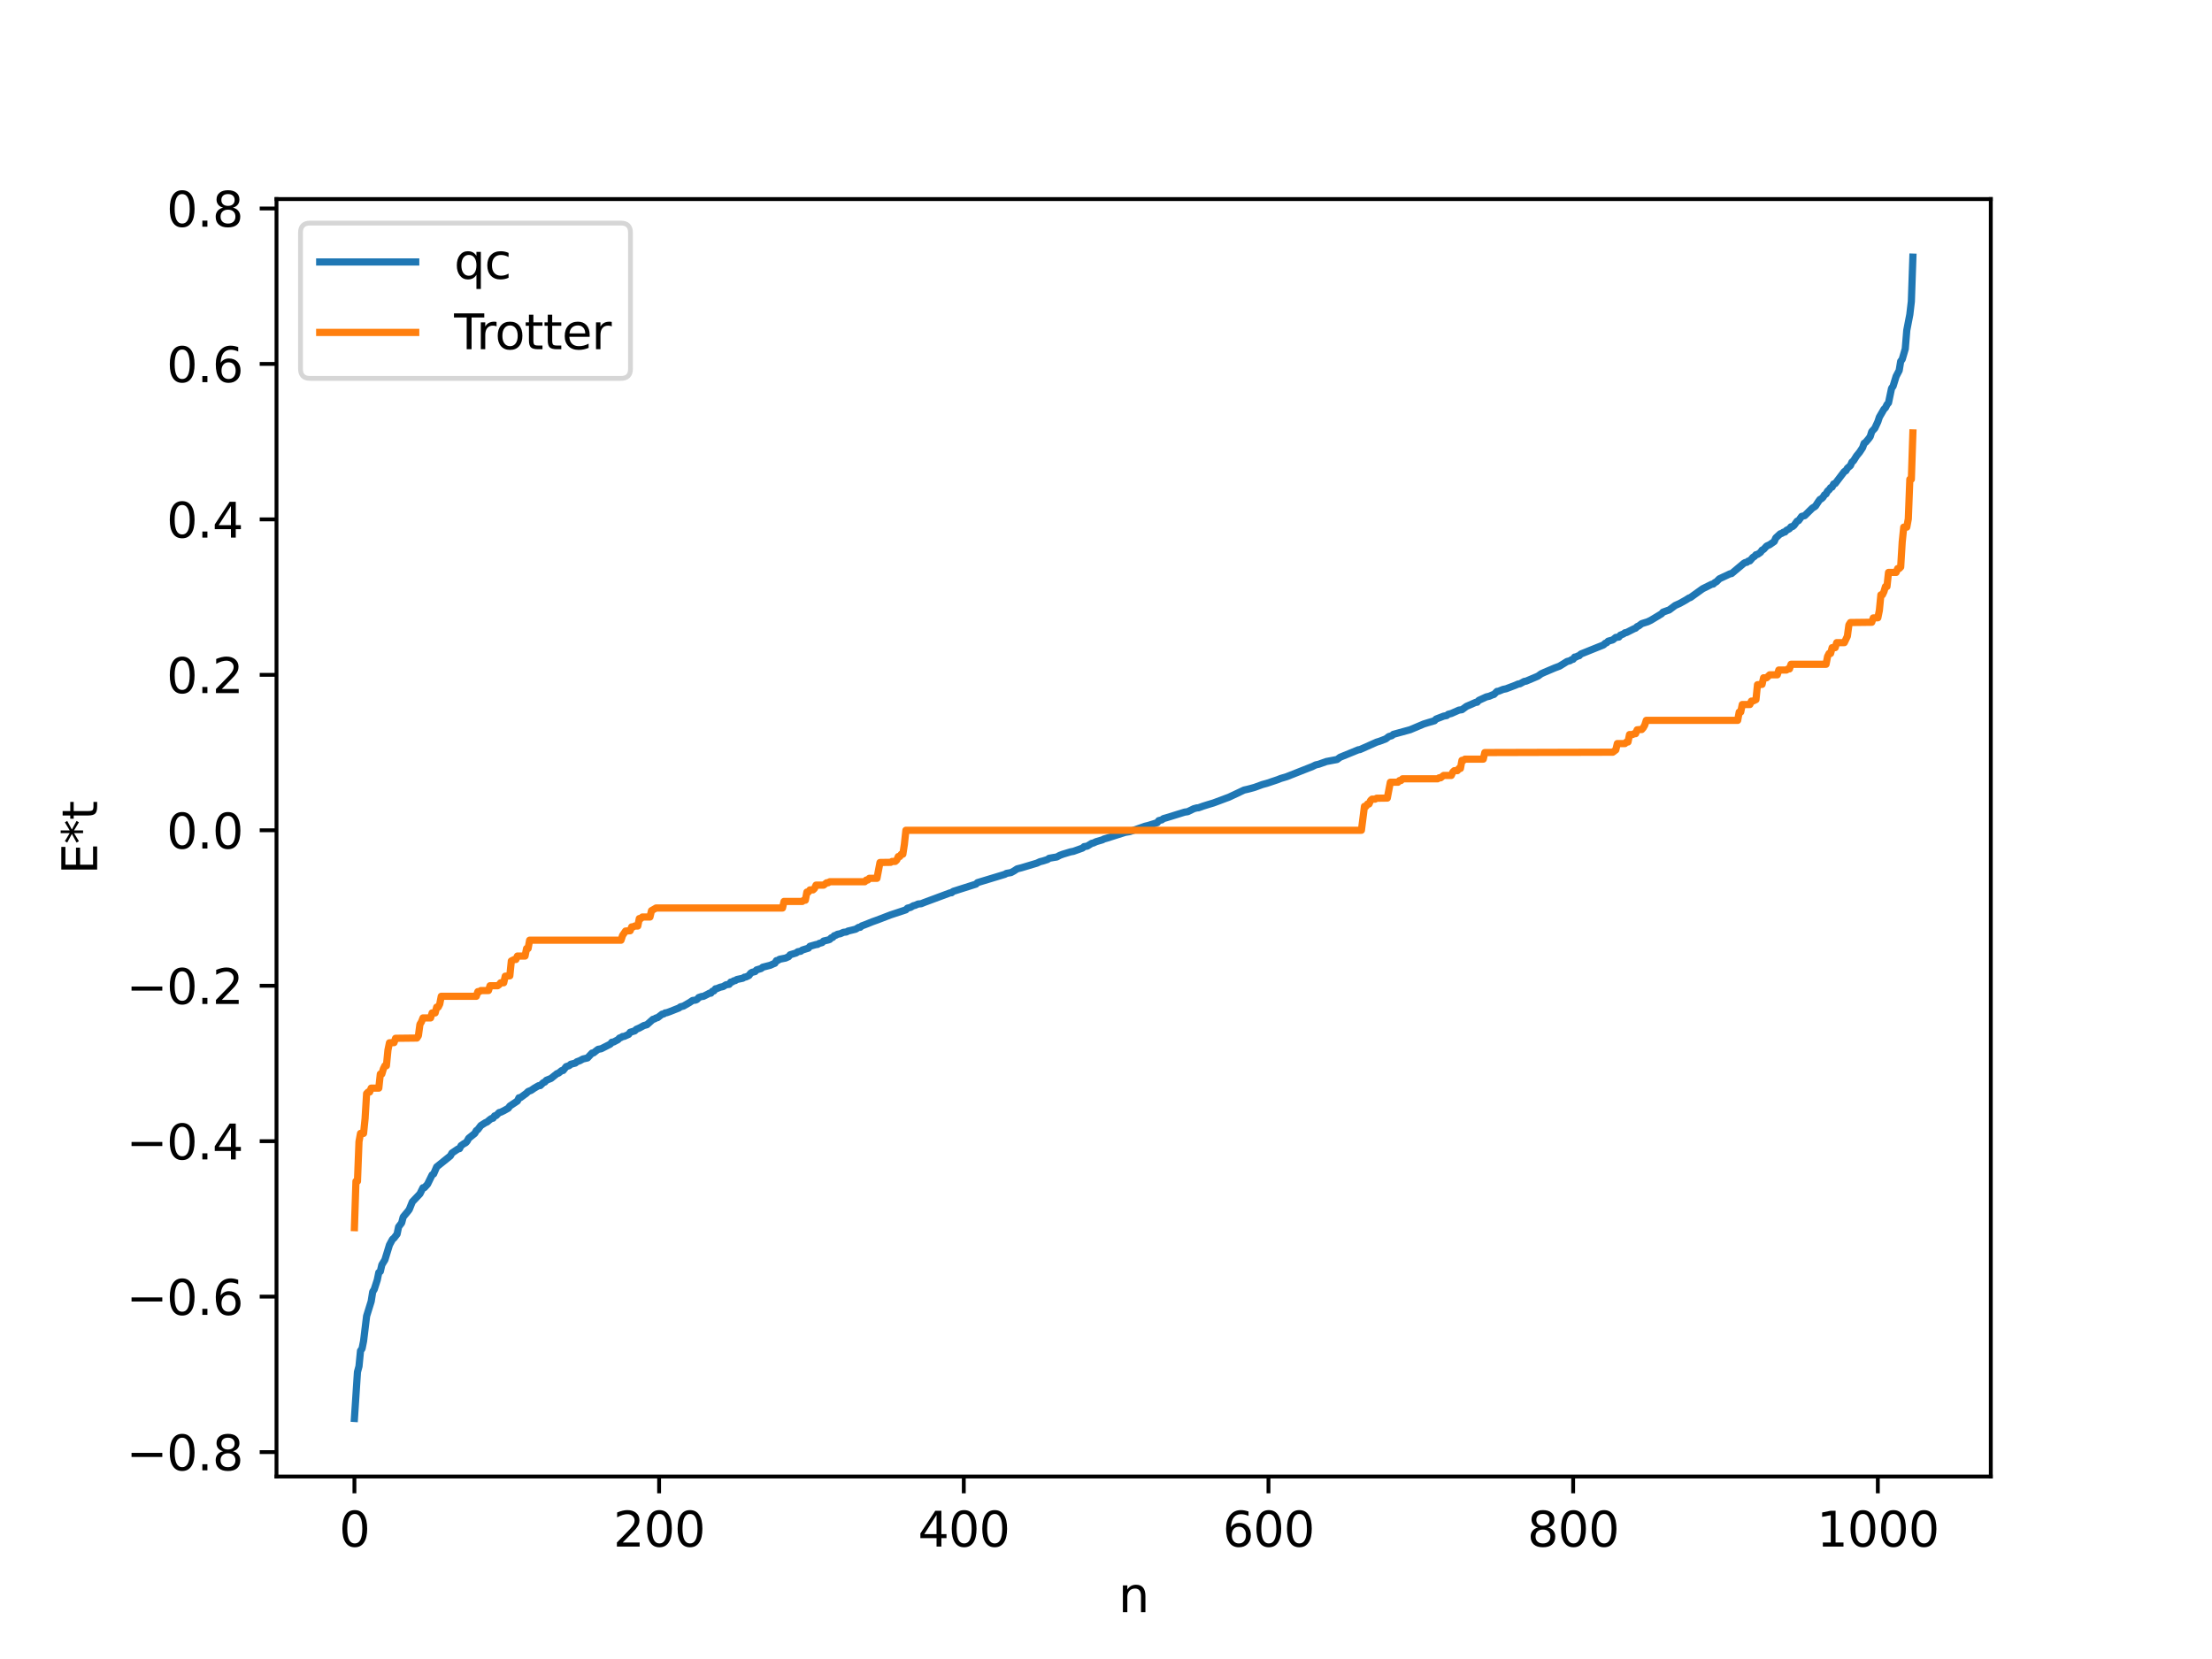 <?xml version="1.0" encoding="utf-8" standalone="no"?>
<!DOCTYPE svg PUBLIC "-//W3C//DTD SVG 1.1//EN"
  "http://www.w3.org/Graphics/SVG/1.1/DTD/svg11.dtd">
<svg xmlns:xlink="http://www.w3.org/1999/xlink" width="460.8pt" height="345.6pt" viewBox="0 0 460.8 345.6" xmlns="http://www.w3.org/2000/svg" version="1.1">
 <defs>
  <style type="text/css">*{stroke-linejoin: round; stroke-linecap: butt}</style>
 </defs>
 <g id="figure_1">
  <g id="patch_1">
   <path d="M 0 345.6 
L 460.8 345.6 
L 460.8 0 
L 0 0 
z
" style="fill: #ffffff"/>
  </g>
  <g id="axes_1">
   <g id="patch_2">
    <path d="M 57.6 307.584 
L 414.72 307.584 
L 414.72 41.472 
L 57.6 41.472 
z
" style="fill: #ffffff"/>
   </g>
   <g id="matplotlib.axis_1">
    <g id="xtick_1">
     <g id="line2d_1">
      <defs>
       <path id="md7df783fc5" d="M 0 0 
L 0 3.5 
" style="stroke: #000000; stroke-width: 0.8"/>
      </defs>
      <g>
       <use xlink:href="#md7df783fc5" x="73.833" y="307.584" style="stroke: #000000; stroke-width: 0.8"/>
      </g>
     </g>
     <g id="text_1">
      <!-- 0 -->
      <g transform="translate(70.651 322.182) scale(0.1 -0.1)">
       <defs>
        <path id="DejaVuSans-30" d="M 2034 4250 
Q 1547 4250 1301 3770 
Q 1056 3291 1056 2328 
Q 1056 1369 1301 889 
Q 1547 409 2034 409 
Q 2525 409 2770 889 
Q 3016 1369 3016 2328 
Q 3016 3291 2770 3770 
Q 2525 4250 2034 4250 
z
M 2034 4750 
Q 2819 4750 3233 4129 
Q 3647 3509 3647 2328 
Q 3647 1150 3233 529 
Q 2819 -91 2034 -91 
Q 1250 -91 836 529 
Q 422 1150 422 2328 
Q 422 3509 836 4129 
Q 1250 4750 2034 4750 
z
" transform="scale(0.016)"/>
       </defs>
       <use xlink:href="#DejaVuSans-30"/>
      </g>
     </g>
    </g>
    <g id="xtick_2">
     <g id="line2d_2">
      <g>
       <use xlink:href="#md7df783fc5" x="137.304" y="307.584" style="stroke: #000000; stroke-width: 0.8"/>
      </g>
     </g>
     <g id="text_2">
      <!-- 200 -->
      <g transform="translate(127.76 322.182) scale(0.1 -0.1)">
       <defs>
        <path id="DejaVuSans-32" d="M 1228 531 
L 3431 531 
L 3431 0 
L 469 0 
L 469 531 
Q 828 903 1448 1529 
Q 2069 2156 2228 2338 
Q 2531 2678 2651 2914 
Q 2772 3150 2772 3378 
Q 2772 3750 2511 3984 
Q 2250 4219 1831 4219 
Q 1534 4219 1204 4116 
Q 875 4013 500 3803 
L 500 4441 
Q 881 4594 1212 4672 
Q 1544 4750 1819 4750 
Q 2544 4750 2975 4387 
Q 3406 4025 3406 3419 
Q 3406 3131 3298 2873 
Q 3191 2616 2906 2266 
Q 2828 2175 2409 1742 
Q 1991 1309 1228 531 
z
" transform="scale(0.016)"/>
       </defs>
       <use xlink:href="#DejaVuSans-32"/>
       <use xlink:href="#DejaVuSans-30" x="63.623"/>
       <use xlink:href="#DejaVuSans-30" x="127.246"/>
      </g>
     </g>
    </g>
    <g id="xtick_3">
     <g id="line2d_3">
      <g>
       <use xlink:href="#md7df783fc5" x="200.775" y="307.584" style="stroke: #000000; stroke-width: 0.8"/>
      </g>
     </g>
     <g id="text_3">
      <!-- 400 -->
      <g transform="translate(191.231 322.182) scale(0.1 -0.1)">
       <defs>
        <path id="DejaVuSans-34" d="M 2419 4116 
L 825 1625 
L 2419 1625 
L 2419 4116 
z
M 2253 4666 
L 3047 4666 
L 3047 1625 
L 3713 1625 
L 3713 1100 
L 3047 1100 
L 3047 0 
L 2419 0 
L 2419 1100 
L 313 1100 
L 313 1709 
L 2253 4666 
z
" transform="scale(0.016)"/>
       </defs>
       <use xlink:href="#DejaVuSans-34"/>
       <use xlink:href="#DejaVuSans-30" x="63.623"/>
       <use xlink:href="#DejaVuSans-30" x="127.246"/>
      </g>
     </g>
    </g>
    <g id="xtick_4">
     <g id="line2d_4">
      <g>
       <use xlink:href="#md7df783fc5" x="264.246" y="307.584" style="stroke: #000000; stroke-width: 0.8"/>
      </g>
     </g>
     <g id="text_4">
      <!-- 600 -->
      <g transform="translate(254.702 322.182) scale(0.1 -0.1)">
       <defs>
        <path id="DejaVuSans-36" d="M 2113 2584 
Q 1688 2584 1439 2293 
Q 1191 2003 1191 1497 
Q 1191 994 1439 701 
Q 1688 409 2113 409 
Q 2538 409 2786 701 
Q 3034 994 3034 1497 
Q 3034 2003 2786 2293 
Q 2538 2584 2113 2584 
z
M 3366 4563 
L 3366 3988 
Q 3128 4100 2886 4159 
Q 2644 4219 2406 4219 
Q 1781 4219 1451 3797 
Q 1122 3375 1075 2522 
Q 1259 2794 1537 2939 
Q 1816 3084 2150 3084 
Q 2853 3084 3261 2657 
Q 3669 2231 3669 1497 
Q 3669 778 3244 343 
Q 2819 -91 2113 -91 
Q 1303 -91 875 529 
Q 447 1150 447 2328 
Q 447 3434 972 4092 
Q 1497 4750 2381 4750 
Q 2619 4750 2861 4703 
Q 3103 4656 3366 4563 
z
" transform="scale(0.016)"/>
       </defs>
       <use xlink:href="#DejaVuSans-36"/>
       <use xlink:href="#DejaVuSans-30" x="63.623"/>
       <use xlink:href="#DejaVuSans-30" x="127.246"/>
      </g>
     </g>
    </g>
    <g id="xtick_5">
     <g id="line2d_5">
      <g>
       <use xlink:href="#md7df783fc5" x="327.717" y="307.584" style="stroke: #000000; stroke-width: 0.8"/>
      </g>
     </g>
     <g id="text_5">
      <!-- 800 -->
      <g transform="translate(318.173 322.182) scale(0.1 -0.1)">
       <defs>
        <path id="DejaVuSans-38" d="M 2034 2216 
Q 1584 2216 1326 1975 
Q 1069 1734 1069 1313 
Q 1069 891 1326 650 
Q 1584 409 2034 409 
Q 2484 409 2743 651 
Q 3003 894 3003 1313 
Q 3003 1734 2745 1975 
Q 2488 2216 2034 2216 
z
M 1403 2484 
Q 997 2584 770 2862 
Q 544 3141 544 3541 
Q 544 4100 942 4425 
Q 1341 4750 2034 4750 
Q 2731 4750 3128 4425 
Q 3525 4100 3525 3541 
Q 3525 3141 3298 2862 
Q 3072 2584 2669 2484 
Q 3125 2378 3379 2068 
Q 3634 1759 3634 1313 
Q 3634 634 3220 271 
Q 2806 -91 2034 -91 
Q 1263 -91 848 271 
Q 434 634 434 1313 
Q 434 1759 690 2068 
Q 947 2378 1403 2484 
z
M 1172 3481 
Q 1172 3119 1398 2916 
Q 1625 2713 2034 2713 
Q 2441 2713 2670 2916 
Q 2900 3119 2900 3481 
Q 2900 3844 2670 4047 
Q 2441 4250 2034 4250 
Q 1625 4250 1398 4047 
Q 1172 3844 1172 3481 
z
" transform="scale(0.016)"/>
       </defs>
       <use xlink:href="#DejaVuSans-38"/>
       <use xlink:href="#DejaVuSans-30" x="63.623"/>
       <use xlink:href="#DejaVuSans-30" x="127.246"/>
      </g>
     </g>
    </g>
    <g id="xtick_6">
     <g id="line2d_6">
      <g>
       <use xlink:href="#md7df783fc5" x="391.188" y="307.584" style="stroke: #000000; stroke-width: 0.8"/>
      </g>
     </g>
     <g id="text_6">
      <!-- 1000 -->
      <g transform="translate(378.463 322.182) scale(0.1 -0.1)">
       <defs>
        <path id="DejaVuSans-31" d="M 794 531 
L 1825 531 
L 1825 4091 
L 703 3866 
L 703 4441 
L 1819 4666 
L 2450 4666 
L 2450 531 
L 3481 531 
L 3481 0 
L 794 0 
L 794 531 
z
" transform="scale(0.016)"/>
       </defs>
       <use xlink:href="#DejaVuSans-31"/>
       <use xlink:href="#DejaVuSans-30" x="63.623"/>
       <use xlink:href="#DejaVuSans-30" x="127.246"/>
       <use xlink:href="#DejaVuSans-30" x="190.869"/>
      </g>
     </g>
    </g>
    <g id="text_7">
     <!-- n -->
     <g transform="translate(232.991 335.861) scale(0.1 -0.1)">
      <defs>
       <path id="DejaVuSans-6e" d="M 3513 2113 
L 3513 0 
L 2938 0 
L 2938 2094 
Q 2938 2591 2744 2837 
Q 2550 3084 2163 3084 
Q 1697 3084 1428 2787 
Q 1159 2491 1159 1978 
L 1159 0 
L 581 0 
L 581 3500 
L 1159 3500 
L 1159 2956 
Q 1366 3272 1645 3428 
Q 1925 3584 2291 3584 
Q 2894 3584 3203 3211 
Q 3513 2838 3513 2113 
z
" transform="scale(0.016)"/>
      </defs>
      <use xlink:href="#DejaVuSans-6e"/>
     </g>
    </g>
   </g>
   <g id="matplotlib.axis_2">
    <g id="ytick_1">
     <g id="line2d_7">
      <defs>
       <path id="m5bf40a6e08" d="M 0 0 
L -3.5 0 
" style="stroke: #000000; stroke-width: 0.8"/>
      </defs>
      <g>
       <use xlink:href="#m5bf40a6e08" x="57.6" y="302.497" style="stroke: #000000; stroke-width: 0.8"/>
      </g>
     </g>
     <g id="text_8">
      <!-- −0.8 -->
      <g transform="translate(26.317 306.296) scale(0.1 -0.1)">
       <defs>
        <path id="DejaVuSans-2212" d="M 678 2272 
L 4684 2272 
L 4684 1741 
L 678 1741 
L 678 2272 
z
" transform="scale(0.016)"/>
        <path id="DejaVuSans-2e" d="M 684 794 
L 1344 794 
L 1344 0 
L 684 0 
L 684 794 
z
" transform="scale(0.016)"/>
       </defs>
       <use xlink:href="#DejaVuSans-2212"/>
       <use xlink:href="#DejaVuSans-30" x="83.789"/>
       <use xlink:href="#DejaVuSans-2e" x="147.412"/>
       <use xlink:href="#DejaVuSans-38" x="179.199"/>
      </g>
     </g>
    </g>
    <g id="ytick_2">
     <g id="line2d_8">
      <g>
       <use xlink:href="#m5bf40a6e08" x="57.6" y="270.113" style="stroke: #000000; stroke-width: 0.8"/>
      </g>
     </g>
     <g id="text_9">
      <!-- −0.6 -->
      <g transform="translate(26.317 273.912) scale(0.1 -0.1)">
       <use xlink:href="#DejaVuSans-2212"/>
       <use xlink:href="#DejaVuSans-30" x="83.789"/>
       <use xlink:href="#DejaVuSans-2e" x="147.412"/>
       <use xlink:href="#DejaVuSans-36" x="179.199"/>
      </g>
     </g>
    </g>
    <g id="ytick_3">
     <g id="line2d_9">
      <g>
       <use xlink:href="#m5bf40a6e08" x="57.6" y="237.73" style="stroke: #000000; stroke-width: 0.8"/>
      </g>
     </g>
     <g id="text_10">
      <!-- −0.4 -->
      <g transform="translate(26.317 241.529) scale(0.1 -0.1)">
       <use xlink:href="#DejaVuSans-2212"/>
       <use xlink:href="#DejaVuSans-30" x="83.789"/>
       <use xlink:href="#DejaVuSans-2e" x="147.412"/>
       <use xlink:href="#DejaVuSans-34" x="179.199"/>
      </g>
     </g>
    </g>
    <g id="ytick_4">
     <g id="line2d_10">
      <g>
       <use xlink:href="#m5bf40a6e08" x="57.6" y="205.346" style="stroke: #000000; stroke-width: 0.8"/>
      </g>
     </g>
     <g id="text_11">
      <!-- −0.2 -->
      <g transform="translate(26.317 209.146) scale(0.1 -0.1)">
       <use xlink:href="#DejaVuSans-2212"/>
       <use xlink:href="#DejaVuSans-30" x="83.789"/>
       <use xlink:href="#DejaVuSans-2e" x="147.412"/>
       <use xlink:href="#DejaVuSans-32" x="179.199"/>
      </g>
     </g>
    </g>
    <g id="ytick_5">
     <g id="line2d_11">
      <g>
       <use xlink:href="#m5bf40a6e08" x="57.6" y="172.963" style="stroke: #000000; stroke-width: 0.8"/>
      </g>
     </g>
     <g id="text_12">
      <!-- 0.0 -->
      <g transform="translate(34.697 176.762) scale(0.1 -0.1)">
       <use xlink:href="#DejaVuSans-30"/>
       <use xlink:href="#DejaVuSans-2e" x="63.623"/>
       <use xlink:href="#DejaVuSans-30" x="95.41"/>
      </g>
     </g>
    </g>
    <g id="ytick_6">
     <g id="line2d_12">
      <g>
       <use xlink:href="#m5bf40a6e08" x="57.6" y="140.579" style="stroke: #000000; stroke-width: 0.8"/>
      </g>
     </g>
     <g id="text_13">
      <!-- 0.2 -->
      <g transform="translate(34.697 144.379) scale(0.1 -0.1)">
       <use xlink:href="#DejaVuSans-30"/>
       <use xlink:href="#DejaVuSans-2e" x="63.623"/>
       <use xlink:href="#DejaVuSans-32" x="95.41"/>
      </g>
     </g>
    </g>
    <g id="ytick_7">
     <g id="line2d_13">
      <g>
       <use xlink:href="#m5bf40a6e08" x="57.6" y="108.196" style="stroke: #000000; stroke-width: 0.8"/>
      </g>
     </g>
     <g id="text_14">
      <!-- 0.4 -->
      <g transform="translate(34.697 111.995) scale(0.1 -0.1)">
       <use xlink:href="#DejaVuSans-30"/>
       <use xlink:href="#DejaVuSans-2e" x="63.623"/>
       <use xlink:href="#DejaVuSans-34" x="95.41"/>
      </g>
     </g>
    </g>
    <g id="ytick_8">
     <g id="line2d_14">
      <g>
       <use xlink:href="#m5bf40a6e08" x="57.6" y="75.813" style="stroke: #000000; stroke-width: 0.8"/>
      </g>
     </g>
     <g id="text_15">
      <!-- 0.6 -->
      <g transform="translate(34.697 79.612) scale(0.1 -0.1)">
       <use xlink:href="#DejaVuSans-30"/>
       <use xlink:href="#DejaVuSans-2e" x="63.623"/>
       <use xlink:href="#DejaVuSans-36" x="95.41"/>
      </g>
     </g>
    </g>
    <g id="ytick_9">
     <g id="line2d_15">
      <g>
       <use xlink:href="#m5bf40a6e08" x="57.6" y="43.429" style="stroke: #000000; stroke-width: 0.8"/>
      </g>
     </g>
     <g id="text_16">
      <!-- 0.8 -->
      <g transform="translate(34.697 47.228) scale(0.1 -0.1)">
       <use xlink:href="#DejaVuSans-30"/>
       <use xlink:href="#DejaVuSans-2e" x="63.623"/>
       <use xlink:href="#DejaVuSans-38" x="95.41"/>
      </g>
     </g>
    </g>
    <g id="text_17">
     <!-- E*t -->
     <g transform="translate(20.238 182.148) rotate(-90) scale(0.1 -0.1)">
      <defs>
       <path id="DejaVuSans-45" d="M 628 4666 
L 3578 4666 
L 3578 4134 
L 1259 4134 
L 1259 2753 
L 3481 2753 
L 3481 2222 
L 1259 2222 
L 1259 531 
L 3634 531 
L 3634 0 
L 628 0 
L 628 4666 
z
" transform="scale(0.016)"/>
       <path id="DejaVuSans-2a" d="M 3009 3897 
L 1888 3291 
L 3009 2681 
L 2828 2375 
L 1778 3009 
L 1778 1831 
L 1422 1831 
L 1422 3009 
L 372 2375 
L 191 2681 
L 1313 3291 
L 191 3897 
L 372 4206 
L 1422 3572 
L 1422 4750 
L 1778 4750 
L 1778 3572 
L 2828 4206 
L 3009 3897 
z
" transform="scale(0.016)"/>
       <path id="DejaVuSans-74" d="M 1172 4494 
L 1172 3500 
L 2356 3500 
L 2356 3053 
L 1172 3053 
L 1172 1153 
Q 1172 725 1289 603 
Q 1406 481 1766 481 
L 2356 481 
L 2356 0 
L 1766 0 
Q 1100 0 847 248 
Q 594 497 594 1153 
L 594 3053 
L 172 3053 
L 172 3500 
L 594 3500 
L 594 4494 
L 1172 4494 
z
" transform="scale(0.016)"/>
      </defs>
      <use xlink:href="#DejaVuSans-45"/>
      <use xlink:href="#DejaVuSans-2a" x="63.184"/>
      <use xlink:href="#DejaVuSans-74" x="113.184"/>
     </g>
    </g>
   </g>
   <g id="line2d_16">
    <path d="M 73.833 295.488 
L 74.467 285.81 
L 74.785 284.629 
L 75.102 281.393 
L 75.42 280.96 
L 75.737 279.374 
L 76.372 274.161 
L 77.324 271.101 
L 77.641 269.104 
L 77.958 268.602 
L 78.593 266.643 
L 78.91 265.087 
L 79.228 264.868 
L 79.545 263.485 
L 80.18 262.447 
L 81.132 259.34 
L 81.767 258.168 
L 82.084 257.911 
L 82.719 257.087 
L 83.036 255.575 
L 83.671 254.746 
L 83.988 253.528 
L 84.94 252.381 
L 85.258 251.956 
L 85.892 250.372 
L 87.479 248.7 
L 88.114 247.425 
L 88.431 247.392 
L 89.066 246.691 
L 90.018 244.745 
L 90.335 244.555 
L 90.97 243.083 
L 93.826 240.787 
L 94.143 240.207 
L 95.413 239.345 
L 95.73 239.282 
L 96.048 238.66 
L 96.682 238.22 
L 97 238.073 
L 97.317 237.717 
L 97.634 237.127 
L 98.904 236.111 
L 99.221 235.533 
L 99.539 235.309 
L 100.173 234.47 
L 101.125 233.87 
L 101.443 233.746 
L 102.077 233.213 
L 102.395 232.994 
L 102.712 232.942 
L 103.029 232.457 
L 103.347 232.399 
L 103.981 231.765 
L 104.299 231.699 
L 104.934 231.394 
L 105.886 230.861 
L 106.203 230.412 
L 107.79 229.358 
L 108.107 228.687 
L 108.424 228.658 
L 109.694 227.72 
L 110.011 227.389 
L 110.646 227.136 
L 111.281 226.7 
L 111.915 226.329 
L 112.233 226.158 
L 112.55 226.145 
L 113.185 225.529 
L 113.502 225.412 
L 113.82 225.041 
L 114.772 224.663 
L 116.041 223.648 
L 116.358 223.555 
L 116.993 223.036 
L 117.31 223.002 
L 117.945 222.197 
L 118.58 221.991 
L 118.897 221.704 
L 119.849 221.46 
L 120.167 221.187 
L 120.801 220.956 
L 121.436 220.609 
L 122.388 220.389 
L 123.34 219.37 
L 123.658 219.327 
L 124.292 218.821 
L 124.61 218.591 
L 125.244 218.477 
L 127.148 217.503 
L 127.466 217.108 
L 127.783 217.09 
L 128.735 216.587 
L 129.053 216.236 
L 129.37 216.144 
L 129.687 215.92 
L 130.005 215.908 
L 130.957 215.483 
L 131.274 215.038 
L 132.226 214.755 
L 132.543 214.428 
L 133.178 214.159 
L 134.13 213.641 
L 134.765 213.466 
L 136.034 212.334 
L 136.352 212.268 
L 136.669 212.055 
L 136.986 211.998 
L 137.939 211.269 
L 138.256 211.222 
L 138.573 211.004 
L 138.891 210.968 
L 139.525 210.74 
L 141.429 209.987 
L 141.747 209.742 
L 142.381 209.58 
L 143.651 208.845 
L 144.286 208.418 
L 144.92 208.338 
L 145.238 208.174 
L 145.555 207.802 
L 146.19 207.581 
L 146.507 207.567 
L 147.459 207.089 
L 147.777 206.907 
L 148.094 206.895 
L 148.411 206.493 
L 148.729 206.418 
L 149.046 205.987 
L 149.363 205.936 
L 149.998 205.665 
L 150.633 205.52 
L 151.267 205.139 
L 151.902 205.057 
L 152.22 204.589 
L 152.537 204.551 
L 152.854 204.323 
L 153.172 204.278 
L 153.489 204.05 
L 154.758 203.779 
L 155.076 203.559 
L 155.393 203.519 
L 156.028 203.214 
L 156.345 202.764 
L 156.662 202.552 
L 157.297 202.399 
L 157.615 202.046 
L 158.567 201.765 
L 158.884 201.487 
L 160.471 201.077 
L 161.105 200.787 
L 161.423 200.666 
L 161.74 200.119 
L 162.058 200.067 
L 162.375 199.834 
L 163.644 199.582 
L 164.279 199.297 
L 164.596 198.899 
L 165.866 198.516 
L 166.183 198.269 
L 166.818 198.155 
L 167.135 197.909 
L 167.77 197.713 
L 168.405 197.519 
L 168.722 197.132 
L 169.991 196.77 
L 170.309 196.738 
L 170.626 196.537 
L 171.261 196.36 
L 171.578 196.033 
L 172.53 195.816 
L 172.848 195.702 
L 173.165 195.366 
L 173.482 195.274 
L 173.8 194.918 
L 174.117 194.841 
L 174.434 194.631 
L 175.069 194.507 
L 175.704 194.219 
L 176.339 194.143 
L 176.656 193.955 
L 178.243 193.569 
L 178.877 193.182 
L 179.195 193.174 
L 179.512 192.885 
L 180.147 192.654 
L 181.734 192.016 
L 182.686 191.677 
L 185.542 190.584 
L 188.715 189.534 
L 189.033 189.189 
L 189.667 189.034 
L 190.302 188.669 
L 190.62 188.606 
L 191.254 188.323 
L 191.889 188.265 
L 192.524 188.004 
L 197.919 185.998 
L 198.236 185.972 
L 198.553 185.694 
L 203.314 184.18 
L 203.631 183.866 
L 209.343 182.134 
L 209.661 181.941 
L 210.613 181.774 
L 211.248 181.427 
L 211.882 181.006 
L 212.834 180.762 
L 216.008 179.809 
L 216.643 179.511 
L 217.277 179.353 
L 218.229 179.049 
L 218.547 178.8 
L 219.499 178.628 
L 220.134 178.529 
L 220.768 178.189 
L 221.403 177.949 
L 222.99 177.464 
L 223.624 177.345 
L 225.529 176.662 
L 225.846 176.364 
L 226.481 176.27 
L 227.433 175.68 
L 227.75 175.619 
L 228.385 175.327 
L 229.654 174.952 
L 229.972 174.78 
L 230.606 174.599 
L 234.415 173.39 
L 235.367 173.236 
L 238.54 172.118 
L 239.175 171.968 
L 241.079 171.373 
L 241.396 170.947 
L 242.031 170.793 
L 242.348 170.535 
L 242.983 170.356 
L 246.791 169.177 
L 247.426 169.088 
L 248.696 168.469 
L 249.33 168.297 
L 249.648 168.284 
L 250.6 167.942 
L 251.552 167.643 
L 252.821 167.261 
L 255.36 166.308 
L 255.995 166.078 
L 259.168 164.582 
L 259.803 164.441 
L 260.438 164.28 
L 261.39 164.012 
L 262.977 163.432 
L 263.929 163.172 
L 266.15 162.427 
L 266.785 162.172 
L 268.054 161.792 
L 273.449 159.661 
L 274.084 159.347 
L 274.719 159.204 
L 276.305 158.638 
L 278.527 158.219 
L 279.162 157.753 
L 282.97 156.192 
L 283.287 156.157 
L 286.778 154.603 
L 287.413 154.409 
L 288.682 153.924 
L 289.317 153.438 
L 289.952 153.253 
L 290.269 152.974 
L 293.76 152.016 
L 296.616 150.81 
L 297.568 150.515 
L 298.838 150.143 
L 299.155 149.797 
L 300.742 149.184 
L 301.377 149.061 
L 301.694 148.797 
L 302.329 148.634 
L 303.915 147.93 
L 304.55 147.841 
L 305.502 147.145 
L 307.406 146.318 
L 307.724 146.284 
L 308.041 145.911 
L 309.628 145.18 
L 310.262 145.033 
L 310.897 144.755 
L 311.215 144.667 
L 311.849 144.034 
L 312.167 143.999 
L 313.119 143.615 
L 313.753 143.483 
L 315.658 142.758 
L 316.292 142.483 
L 316.61 142.454 
L 317.562 141.937 
L 317.879 141.909 
L 320.1 140.972 
L 320.418 140.826 
L 321.053 140.365 
L 321.687 140.073 
L 323.909 139.132 
L 324.861 138.778 
L 325.813 138.198 
L 326.448 137.799 
L 327.082 137.632 
L 327.4 137.409 
L 327.717 137.338 
L 328.034 136.878 
L 328.352 136.853 
L 328.669 136.654 
L 328.986 136.596 
L 329.304 136.252 
L 332.795 134.847 
L 333.429 134.596 
L 334.064 134.34 
L 334.381 134.013 
L 334.699 133.9 
L 335.016 133.565 
L 335.968 133.303 
L 336.603 132.783 
L 337.238 132.711 
L 337.555 132.312 
L 338.19 132.062 
L 338.507 131.817 
L 338.824 131.772 
L 340.411 130.972 
L 340.729 130.857 
L 341.046 130.526 
L 341.363 130.402 
L 341.998 129.919 
L 343.267 129.515 
L 343.902 129.211 
L 346.124 127.87 
L 346.441 127.517 
L 347.393 127.174 
L 347.71 127.071 
L 348.98 126.128 
L 349.932 125.7 
L 351.201 124.989 
L 351.836 124.584 
L 352.153 124.472 
L 354.692 122.649 
L 356.596 121.703 
L 356.914 121.662 
L 357.231 121.351 
L 357.548 121.206 
L 358.183 120.572 
L 360.405 119.531 
L 360.722 119.484 
L 363.261 117.358 
L 363.578 117.174 
L 363.896 117.142 
L 364.213 116.877 
L 364.53 116.836 
L 365.165 116.102 
L 365.482 115.925 
L 365.8 115.559 
L 366.117 115.502 
L 366.752 115.065 
L 367.069 114.595 
L 367.386 114.45 
L 368.021 113.755 
L 368.656 113.467 
L 369.291 113.024 
L 369.608 112.803 
L 369.925 112.06 
L 370.877 111.192 
L 371.195 111.116 
L 371.512 110.869 
L 371.829 110.836 
L 372.147 110.477 
L 372.781 110.148 
L 373.099 109.741 
L 373.416 109.699 
L 373.734 109.44 
L 374.368 108.571 
L 374.686 108.45 
L 375.32 107.575 
L 375.955 107.415 
L 377.542 105.854 
L 378.177 105.453 
L 378.811 104.483 
L 379.129 104.051 
L 379.446 103.891 
L 379.763 103.589 
L 380.081 103.087 
L 380.398 102.895 
L 380.715 102.292 
L 381.033 102.045 
L 381.35 101.593 
L 381.667 101.463 
L 381.985 100.812 
L 382.302 100.734 
L 384.206 98.233 
L 384.524 98.074 
L 384.841 97.534 
L 385.476 96.988 
L 385.793 96.257 
L 386.11 96 
L 386.745 94.992 
L 387.38 94.212 
L 388.015 93.251 
L 388.332 92.345 
L 388.649 92.135 
L 389.284 91.381 
L 389.601 90.941 
L 389.919 89.911 
L 390.553 89.22 
L 391.188 87.86 
L 391.505 86.897 
L 392.458 85.25 
L 392.775 84.939 
L 393.092 84.288 
L 393.41 83.917 
L 394.044 80.899 
L 394.362 80.462 
L 394.996 78.402 
L 395.631 77.185 
L 395.948 75.268 
L 396.266 74.848 
L 396.9 72.672 
L 397.218 68.799 
L 397.853 65.499 
L 398.17 62.792 
L 398.487 53.568 
L 398.487 53.568 
" clip-path="url(#p9befcc6686)" style="fill: none; stroke: #1f77b4; stroke-width: 1.5; stroke-linecap: square"/>
   </g>
   <g id="line2d_17">
    <path d="M 73.833 255.741 
L 74.15 246.082 
L 74.467 246.082 
L 74.785 237.825 
L 75.102 236.11 
L 75.737 236.11 
L 76.054 233.021 
L 76.372 227.806 
L 76.689 227.486 
L 77.006 227.486 
L 77.324 226.679 
L 78.91 226.679 
L 79.228 223.736 
L 79.545 223.736 
L 79.862 222.671 
L 80.18 222.013 
L 80.497 222.013 
L 80.815 218.76 
L 81.132 217.228 
L 82.084 217.202 
L 82.401 216.296 
L 86.844 216.244 
L 87.162 215.748 
L 87.479 213.39 
L 87.796 212.869 
L 88.114 212.053 
L 89.7 212.053 
L 90.018 211.01 
L 90.653 211.01 
L 90.97 209.799 
L 91.287 209.799 
L 91.605 209.168 
L 91.922 207.545 
L 99.221 207.545 
L 99.539 206.578 
L 99.856 206.578 
L 100.173 206.349 
L 101.76 206.349 
L 102.077 205.346 
L 103.664 205.346 
L 103.981 205.12 
L 104.299 204.729 
L 104.934 204.729 
L 105.251 203.355 
L 106.203 203.285 
L 106.52 200.183 
L 107.155 199.876 
L 107.472 199.876 
L 107.79 199.162 
L 109.377 199.162 
L 109.694 197.594 
L 110.011 197.594 
L 110.329 195.861 
L 129.37 195.861 
L 129.687 194.877 
L 130.322 193.951 
L 131.274 193.892 
L 131.591 193.087 
L 131.909 193.087 
L 132.226 192.903 
L 132.861 192.903 
L 133.178 191.353 
L 133.496 191.353 
L 133.813 191.028 
L 135.4 191.028 
L 135.717 189.707 
L 136.669 189.155 
L 163.01 189.155 
L 163.327 187.783 
L 167.135 187.783 
L 167.453 187.532 
L 167.77 187.532 
L 168.087 185.834 
L 168.405 185.834 
L 168.722 185.381 
L 169.357 185.381 
L 169.674 185.088 
L 169.991 184.388 
L 171.578 184.388 
L 172.213 183.894 
L 172.53 183.894 
L 172.848 183.684 
L 180.147 183.684 
L 180.464 183.324 
L 180.781 183.324 
L 181.099 182.97 
L 182.686 182.97 
L 183.32 179.67 
L 185.542 179.64 
L 185.859 179.449 
L 186.494 179.449 
L 186.811 179.159 
L 187.129 178.433 
L 187.446 178.433 
L 187.763 177.942 
L 188.081 177.942 
L 188.398 175.889 
L 188.715 172.963 
L 283.605 172.963 
L 284.239 167.984 
L 284.557 167.984 
L 284.874 167.493 
L 285.191 167.493 
L 285.509 166.767 
L 285.826 166.477 
L 286.461 166.477 
L 286.778 166.285 
L 289 166.256 
L 289.634 162.956 
L 291.221 162.956 
L 291.539 162.602 
L 291.856 162.602 
L 292.173 162.241 
L 299.472 162.241 
L 299.79 162.032 
L 300.107 162.032 
L 300.742 161.538 
L 302.329 161.538 
L 302.646 160.837 
L 302.963 160.545 
L 303.598 160.545 
L 303.915 160.092 
L 304.233 160.092 
L 304.55 158.394 
L 304.867 158.394 
L 305.185 158.143 
L 308.993 158.143 
L 309.31 156.771 
L 335.968 156.696 
L 336.603 156.219 
L 336.92 154.897 
L 338.507 154.897 
L 338.824 154.573 
L 339.142 154.573 
L 339.459 153.023 
L 340.094 153.023 
L 340.411 152.839 
L 340.729 152.839 
L 341.046 152.033 
L 341.681 151.974 
L 341.998 151.974 
L 342.315 151.616 
L 342.633 151.049 
L 342.95 150.064 
L 361.991 150.064 
L 362.309 148.332 
L 362.626 148.332 
L 362.943 146.764 
L 364.53 146.764 
L 364.848 146.05 
L 365.165 146.05 
L 365.8 145.743 
L 366.117 142.64 
L 367.069 142.571 
L 367.386 141.196 
L 368.021 141.196 
L 368.656 140.579 
L 370.243 140.579 
L 370.56 139.577 
L 372.147 139.577 
L 372.464 139.348 
L 372.781 139.348 
L 373.099 138.381 
L 380.398 138.381 
L 380.715 136.758 
L 381.033 136.127 
L 381.35 136.127 
L 381.667 134.915 
L 382.302 134.915 
L 382.62 133.873 
L 384.206 133.873 
L 384.841 132.535 
L 385.158 130.178 
L 385.476 129.681 
L 389.919 129.63 
L 390.236 128.724 
L 391.188 128.697 
L 391.505 127.166 
L 391.823 123.912 
L 392.14 123.912 
L 392.458 123.254 
L 392.775 122.189 
L 393.092 122.189 
L 393.41 119.247 
L 394.996 119.247 
L 395.314 118.44 
L 395.631 118.44 
L 395.948 118.12 
L 396.266 112.905 
L 396.583 109.815 
L 397.218 109.815 
L 397.535 108.1 
L 397.853 99.844 
L 398.17 99.844 
L 398.487 90.184 
L 398.487 90.184 
" clip-path="url(#p9befcc6686)" style="fill: none; stroke: #ff7f0e; stroke-width: 1.5; stroke-linecap: square"/>
   </g>
   <g id="patch_3">
    <path d="M 57.6 307.584 
L 57.6 41.472 
" style="fill: none; stroke: #000000; stroke-width: 0.8; stroke-linejoin: miter; stroke-linecap: square"/>
   </g>
   <g id="patch_4">
    <path d="M 414.72 307.584 
L 414.72 41.472 
" style="fill: none; stroke: #000000; stroke-width: 0.8; stroke-linejoin: miter; stroke-linecap: square"/>
   </g>
   <g id="patch_5">
    <path d="M 57.6 307.584 
L 414.72 307.584 
" style="fill: none; stroke: #000000; stroke-width: 0.8; stroke-linejoin: miter; stroke-linecap: square"/>
   </g>
   <g id="patch_6">
    <path d="M 57.6 41.472 
L 414.72 41.472 
" style="fill: none; stroke: #000000; stroke-width: 0.8; stroke-linejoin: miter; stroke-linecap: square"/>
   </g>
   <g id="legend_1">
    <g id="patch_7">
     <path d="M 64.6 78.828 
L 129.342 78.828 
Q 131.342 78.828 131.342 76.828 
L 131.342 48.472 
Q 131.342 46.472 129.342 46.472 
L 64.6 46.472 
Q 62.6 46.472 62.6 48.472 
L 62.6 76.828 
Q 62.6 78.828 64.6 78.828 
z
" style="fill: #ffffff; opacity: 0.8; stroke: #cccccc; stroke-linejoin: miter"/>
    </g>
    <g id="line2d_18">
     <path d="M 66.6 54.57 
L 76.6 54.57 
L 86.6 54.57 
" style="fill: none; stroke: #1f77b4; stroke-width: 1.5; stroke-linecap: square"/>
    </g>
    <g id="text_18">
     <!-- qc -->
     <g transform="translate(94.6 58.07) scale(0.1 -0.1)">
      <defs>
       <path id="DejaVuSans-71" d="M 947 1747 
Q 947 1113 1208 752 
Q 1469 391 1925 391 
Q 2381 391 2643 752 
Q 2906 1113 2906 1747 
Q 2906 2381 2643 2742 
Q 2381 3103 1925 3103 
Q 1469 3103 1208 2742 
Q 947 2381 947 1747 
z
M 2906 525 
Q 2725 213 2448 61 
Q 2172 -91 1784 -91 
Q 1150 -91 751 415 
Q 353 922 353 1747 
Q 353 2572 751 3078 
Q 1150 3584 1784 3584 
Q 2172 3584 2448 3432 
Q 2725 3281 2906 2969 
L 2906 3500 
L 3481 3500 
L 3481 -1331 
L 2906 -1331 
L 2906 525 
z
" transform="scale(0.016)"/>
       <path id="DejaVuSans-63" d="M 3122 3366 
L 3122 2828 
Q 2878 2963 2633 3030 
Q 2388 3097 2138 3097 
Q 1578 3097 1268 2742 
Q 959 2388 959 1747 
Q 959 1106 1268 751 
Q 1578 397 2138 397 
Q 2388 397 2633 464 
Q 2878 531 3122 666 
L 3122 134 
Q 2881 22 2623 -34 
Q 2366 -91 2075 -91 
Q 1284 -91 818 406 
Q 353 903 353 1747 
Q 353 2603 823 3093 
Q 1294 3584 2113 3584 
Q 2378 3584 2631 3529 
Q 2884 3475 3122 3366 
z
" transform="scale(0.016)"/>
      </defs>
      <use xlink:href="#DejaVuSans-71"/>
      <use xlink:href="#DejaVuSans-63" x="63.477"/>
     </g>
    </g>
    <g id="line2d_19">
     <path d="M 66.6 69.249 
L 76.6 69.249 
L 86.6 69.249 
" style="fill: none; stroke: #ff7f0e; stroke-width: 1.5; stroke-linecap: square"/>
    </g>
    <g id="text_19">
     <!-- Trotter -->
     <g transform="translate(94.6 72.749) scale(0.1 -0.1)">
      <defs>
       <path id="DejaVuSans-54" d="M -19 4666 
L 3928 4666 
L 3928 4134 
L 2272 4134 
L 2272 0 
L 1638 0 
L 1638 4134 
L -19 4134 
L -19 4666 
z
" transform="scale(0.016)"/>
       <path id="DejaVuSans-72" d="M 2631 2963 
Q 2534 3019 2420 3045 
Q 2306 3072 2169 3072 
Q 1681 3072 1420 2755 
Q 1159 2438 1159 1844 
L 1159 0 
L 581 0 
L 581 3500 
L 1159 3500 
L 1159 2956 
Q 1341 3275 1631 3429 
Q 1922 3584 2338 3584 
Q 2397 3584 2469 3576 
Q 2541 3569 2628 3553 
L 2631 2963 
z
" transform="scale(0.016)"/>
       <path id="DejaVuSans-6f" d="M 1959 3097 
Q 1497 3097 1228 2736 
Q 959 2375 959 1747 
Q 959 1119 1226 758 
Q 1494 397 1959 397 
Q 2419 397 2687 759 
Q 2956 1122 2956 1747 
Q 2956 2369 2687 2733 
Q 2419 3097 1959 3097 
z
M 1959 3584 
Q 2709 3584 3137 3096 
Q 3566 2609 3566 1747 
Q 3566 888 3137 398 
Q 2709 -91 1959 -91 
Q 1206 -91 779 398 
Q 353 888 353 1747 
Q 353 2609 779 3096 
Q 1206 3584 1959 3584 
z
" transform="scale(0.016)"/>
       <path id="DejaVuSans-65" d="M 3597 1894 
L 3597 1613 
L 953 1613 
Q 991 1019 1311 708 
Q 1631 397 2203 397 
Q 2534 397 2845 478 
Q 3156 559 3463 722 
L 3463 178 
Q 3153 47 2828 -22 
Q 2503 -91 2169 -91 
Q 1331 -91 842 396 
Q 353 884 353 1716 
Q 353 2575 817 3079 
Q 1281 3584 2069 3584 
Q 2775 3584 3186 3129 
Q 3597 2675 3597 1894 
z
M 3022 2063 
Q 3016 2534 2758 2815 
Q 2500 3097 2075 3097 
Q 1594 3097 1305 2825 
Q 1016 2553 972 2059 
L 3022 2063 
z
" transform="scale(0.016)"/>
      </defs>
      <use xlink:href="#DejaVuSans-54"/>
      <use xlink:href="#DejaVuSans-72" x="46.334"/>
      <use xlink:href="#DejaVuSans-6f" x="85.197"/>
      <use xlink:href="#DejaVuSans-74" x="146.379"/>
      <use xlink:href="#DejaVuSans-74" x="185.588"/>
      <use xlink:href="#DejaVuSans-65" x="224.797"/>
      <use xlink:href="#DejaVuSans-72" x="286.32"/>
     </g>
    </g>
   </g>
  </g>
 </g>
 <defs>
  <clipPath id="p9befcc6686">
   <rect x="57.6" y="41.472" width="357.12" height="266.112"/>
  </clipPath>
 </defs>
</svg>
